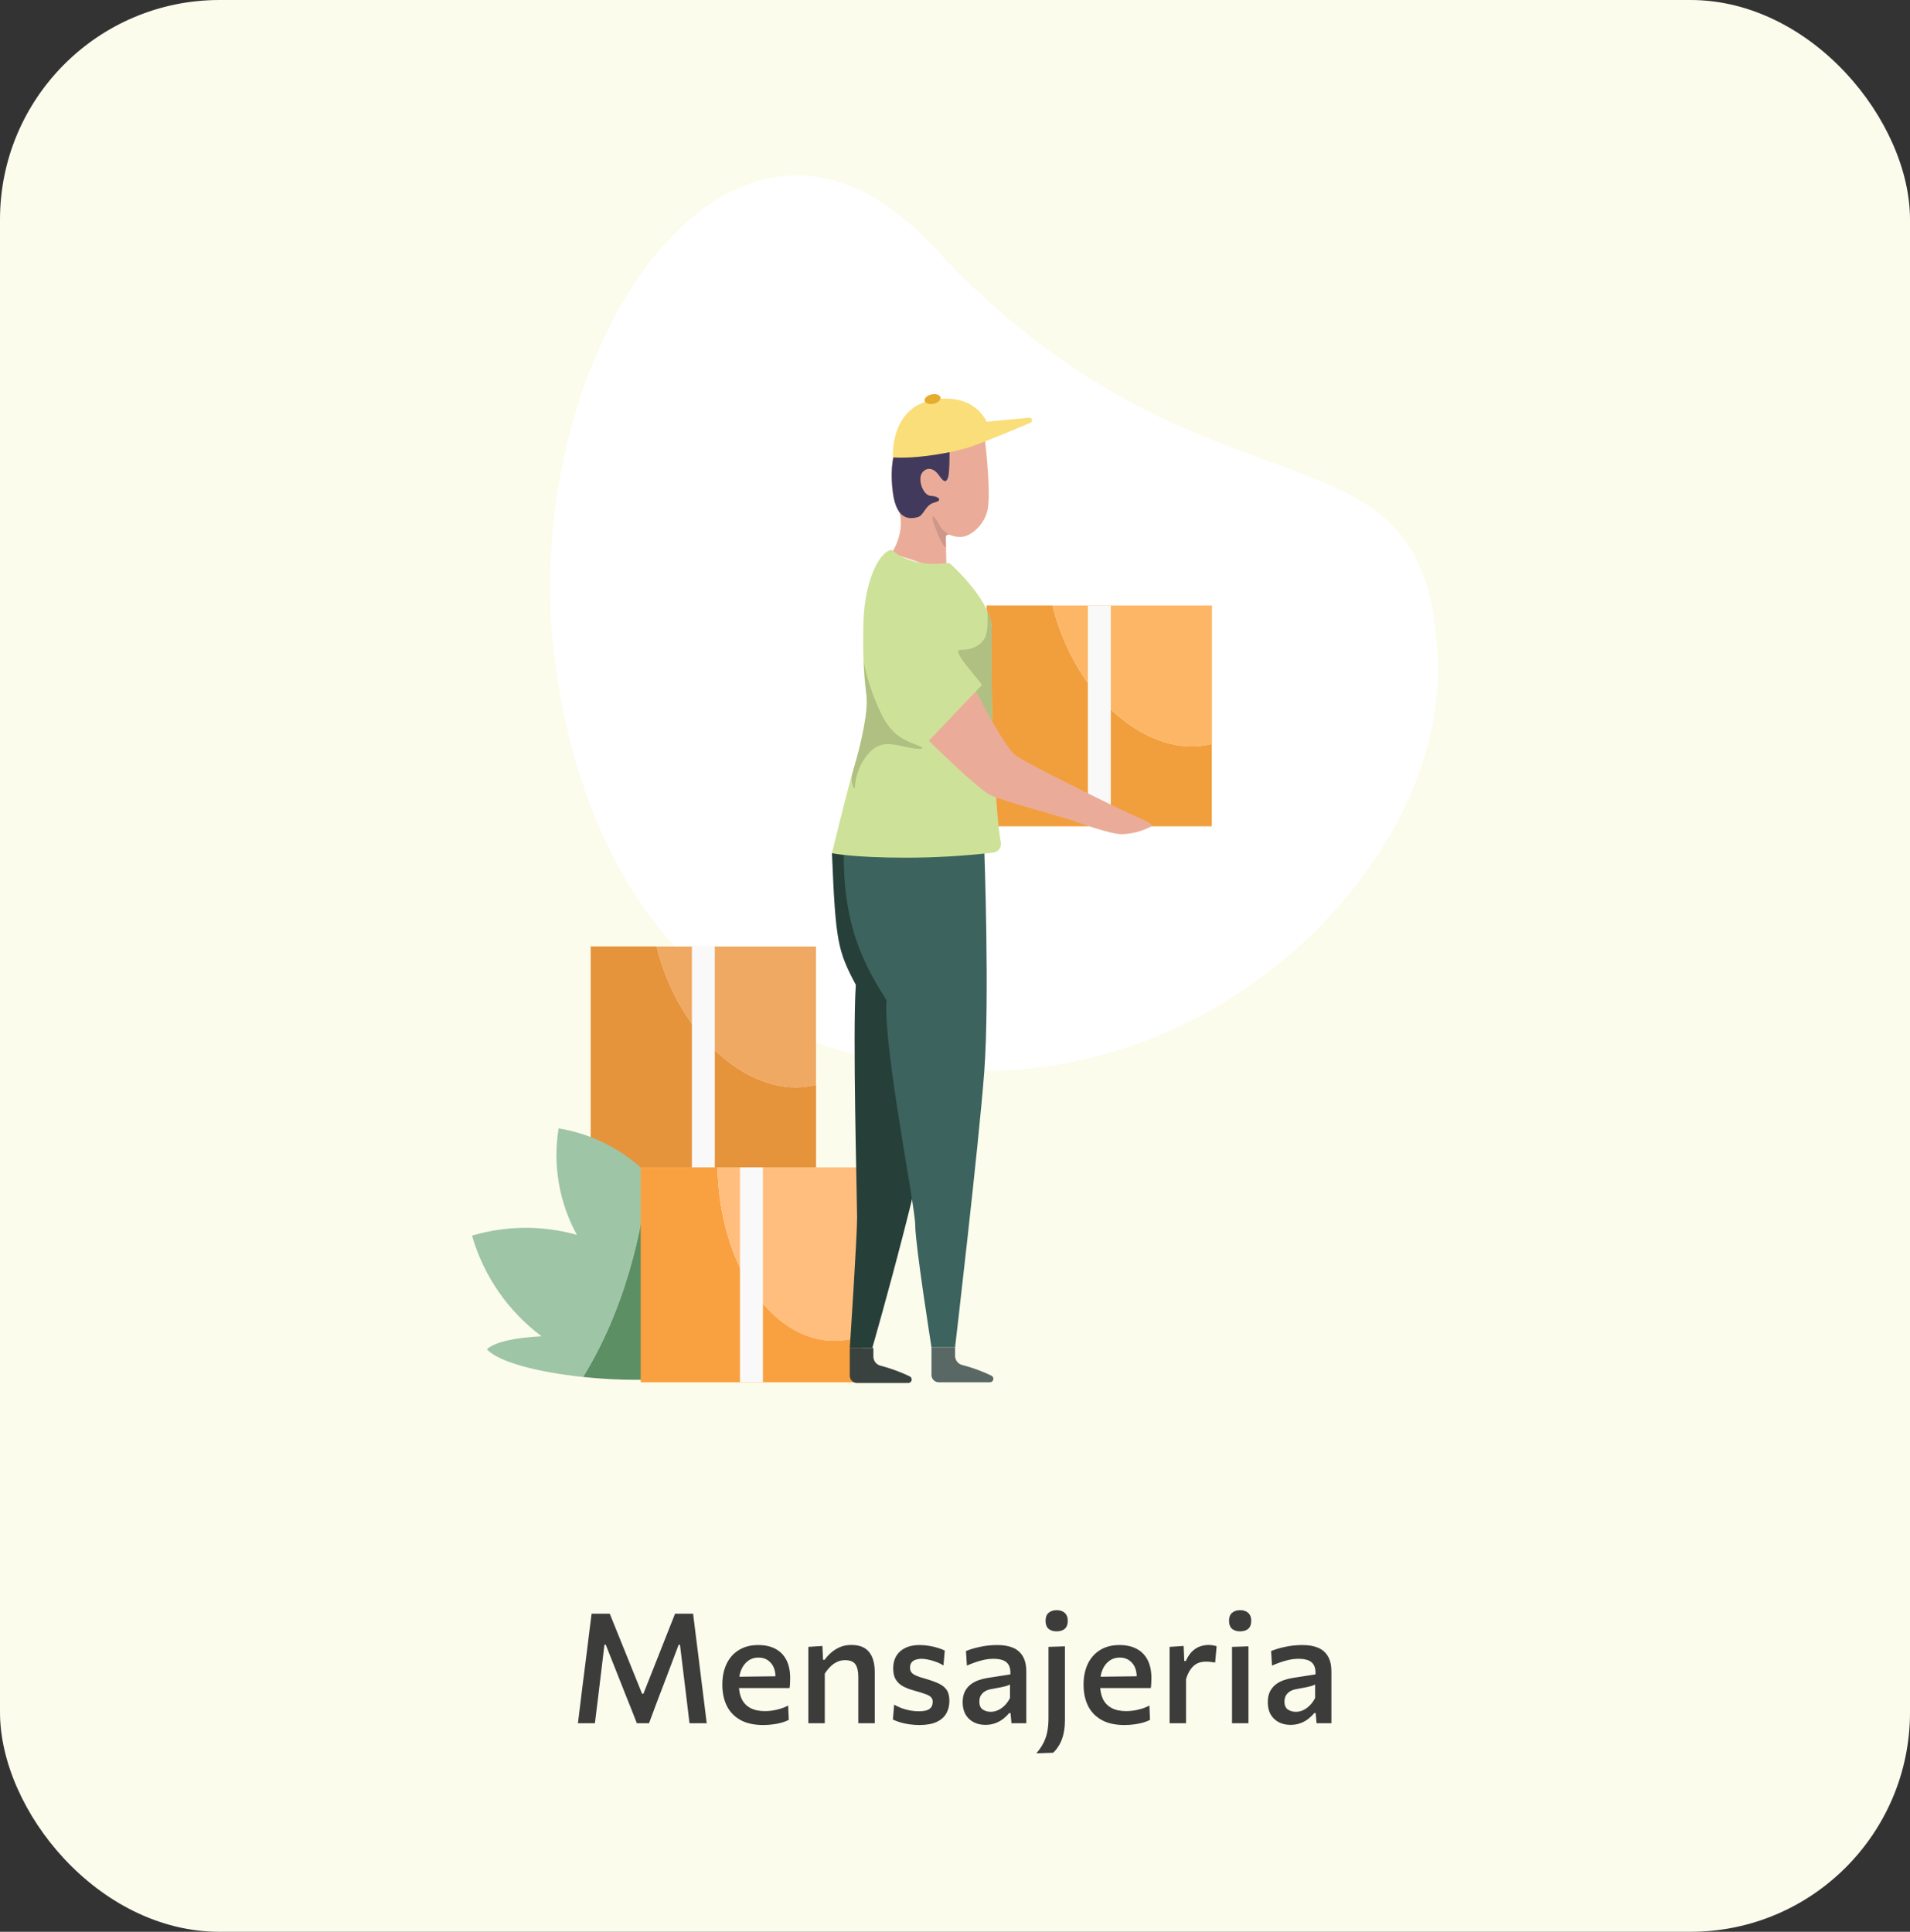 <svg width="174" height="176" viewBox="0 0 174 176" fill="none" xmlns="http://www.w3.org/2000/svg">
<rect x="0" y="0" width="174" height="176" fill="#333333" stroke="none"/>
<rect width="174" height="176" rx="20" fill="#FCFCED"/>
<g clip-path="url(#clip0_496_9789)">
<path d="M130.986 60.304C131.561 77.508 112.888 97.547 89.672 97.547C67.519 97.547 53.974 83.977 50.648 60.898C46.614 32.915 66.445 2.474 84.919 22.387C110.404 49.874 130.182 36.244 130.986 60.304Z" fill="white"/>
<path d="M60.709 89.018C60.346 88.11 60.048 87.177 59.818 86.225H53.81V106.35H74.343V98.829C69.412 100.13 63.482 95.941 60.709 89.018Z" fill="#E5943C"/>
<path d="M59.813 86.228C60.043 87.179 60.341 88.112 60.705 89.021C63.478 95.943 69.412 100.133 74.338 98.834V86.23L59.813 86.228Z" fill="#EFA962"/>
<path d="M65.118 86.228H63.032V106.352H65.118V86.228Z" fill="#F9F9F9"/>
<path d="M96.778 57.953C96.414 57.045 96.116 56.112 95.886 55.16H89.878V75.285H110.395V67.764C105.485 69.066 99.546 64.876 96.778 57.953Z" fill="#F19F3D"/>
<path d="M95.886 55.163C96.116 56.114 96.414 57.048 96.778 57.956C99.551 64.878 105.485 69.068 110.411 67.769V55.163H95.886Z" fill="#FCB666"/>
<path d="M101.191 55.163H99.105V75.287H101.191V55.163Z" fill="#F9F9F9"/>
<path d="M50.889 102.803C50.345 106.132 50.931 109.549 52.553 112.502C49.424 111.627 46.115 111.652 43 112.574C44.058 116.247 46.284 119.468 49.336 121.743C46.986 121.864 45.096 122.241 44.356 122.928C45.463 124.138 49.154 125.036 53.112 125.455C57.553 118.24 58.718 110.279 59.02 106.979C56.81 104.764 53.966 103.303 50.889 102.803Z" fill="#9EC5A6"/>
<path d="M64.638 124.48C64.174 122.887 63.489 121.368 62.602 119.969C62.819 120.015 63.036 120.06 63.258 120.095C63.644 117.727 63.461 115.3 62.726 113.017C61.99 110.735 60.724 108.663 59.032 106.974C58.729 110.274 57.565 118.225 53.123 125.451C57.976 125.963 63.247 125.748 64.629 124.494H64.64L64.638 124.48Z" fill="#5C8F64"/>
<path d="M65.366 106.353H58.367V125.937H78.551V121.687C77.742 121.993 76.885 122.15 76.02 122.153C70.234 122.153 65.527 115.125 65.366 106.353Z" fill="#F9A141"/>
<path d="M65.366 106.353C65.528 115.125 70.234 122.162 76.021 122.162C76.885 122.16 77.742 122.002 78.551 121.696V106.353H65.366Z" fill="#FFBE7D"/>
<path d="M69.502 106.353H67.415V125.935H69.502V106.353Z" fill="#F9F9F9"/>
<path d="M75.79 77.715L85.88 77.552C85.88 77.552 86.227 87.377 85.536 96.86C85.056 103.44 79.466 122.806 79.466 122.806H77.414C77.414 122.806 78.086 112.714 78.082 110.91C78.077 109.106 77.659 93.969 77.966 89.728C76.302 86.591 76.122 85.764 75.79 77.715Z" fill="#273F39"/>
<path d="M85.52 125.937H90.181C90.252 125.937 90.321 125.912 90.377 125.867C90.433 125.823 90.472 125.76 90.488 125.69C90.504 125.62 90.496 125.546 90.466 125.481C90.435 125.416 90.383 125.364 90.319 125.332C89.463 124.922 88.569 124.596 87.65 124.359C87.468 124.312 87.305 124.205 87.189 124.055C87.073 123.905 87.009 123.72 87.008 123.53V122.741H84.857V125.269C84.857 125.357 84.874 125.444 84.907 125.525C84.941 125.606 84.989 125.679 85.051 125.741C85.112 125.803 85.186 125.853 85.266 125.886C85.347 125.92 85.433 125.937 85.52 125.937Z" fill="#596864"/>
<path d="M78.077 126H82.74C82.812 126.001 82.882 125.977 82.938 125.933C82.995 125.888 83.035 125.826 83.051 125.755C83.067 125.685 83.059 125.611 83.028 125.546C82.996 125.48 82.944 125.428 82.879 125.397C82.022 124.988 81.128 124.661 80.21 124.422C80.026 124.376 79.864 124.27 79.747 124.12C79.63 123.971 79.566 123.786 79.565 123.596V122.807H77.414V125.332C77.414 125.509 77.484 125.679 77.608 125.805C77.732 125.93 77.901 126 78.077 126Z" fill="#39423F"/>
<path d="M76.864 77.716L89.672 77.508C89.672 77.508 90.158 90.978 89.672 97.556C89.187 104.134 87.008 122.742 87.008 122.742H84.857C84.857 122.742 83.382 113.431 83.376 111.618C83.369 109.804 80.45 95.364 80.757 91.134C79.017 88.295 76.813 84.836 76.864 77.716Z" fill="#3C635D"/>
<path d="M86.227 52.044L86.16 48.955C86.16 48.912 86.172 48.87 86.192 48.833C86.213 48.795 86.242 48.764 86.278 48.741C86.314 48.718 86.355 48.704 86.397 48.7C86.439 48.697 86.482 48.705 86.52 48.722C86.845 48.867 87.199 48.934 87.553 48.92C88.494 48.869 89.753 47.756 89.991 46.327C90.299 44.495 89.665 39.516 89.665 39.516L81.347 41.683C81.347 41.683 80.912 44.709 81.77 46.287C82.31 47.288 82.116 48.978 81.231 50.391C82.662 50.882 86.227 52.044 86.227 52.044Z" fill="#EAAC98"/>
<path d="M91.17 76.763C91.189 76.868 91.186 76.976 91.161 77.08C91.137 77.184 91.092 77.282 91.029 77.368C90.966 77.453 90.886 77.525 90.794 77.578C90.702 77.632 90.6 77.666 90.495 77.678C87.866 77.983 85.222 78.139 82.576 78.144C77.659 78.144 75.79 77.731 75.79 77.731C75.79 77.731 77.199 71.912 77.814 69.862C78.428 67.811 79.106 64.827 78.928 63.379C78.713 61.641 78.576 59.927 78.657 56.703C78.747 53.131 79.986 50.419 81.123 50.112C81.176 50.101 81.231 50.104 81.282 50.123C81.333 50.141 81.378 50.174 81.412 50.216C81.728 50.57 83.142 51.364 84.901 51.364C85.338 51.381 85.776 51.363 86.211 51.308C86.283 51.291 86.358 51.292 86.43 51.311C86.501 51.33 86.567 51.365 86.622 51.415C87.466 52.174 90.338 55.039 90.338 57.264C90.338 59.799 90.338 61.038 90.338 62.297C90.352 65.658 90.671 73.942 91.17 76.763Z" fill="#CDE298"/>
<path d="M77.874 71.729C77.933 70.654 78.328 69.625 79.001 68.789C80.016 67.562 80.954 67.695 82.237 67.988C83.916 68.375 84.508 68.247 83.588 67.902C81.712 67.204 80.852 66.573 79.805 63.964C79.305 62.788 78.93 61.561 78.687 60.305C78.736 61.468 78.828 62.418 78.944 63.363C79.122 64.811 78.445 67.786 77.83 69.846C77.779 70.016 77.724 70.21 77.663 70.425C77.548 70.825 77.567 71.252 77.717 71.64C77.793 71.847 77.86 71.91 77.874 71.729Z" fill="#B0BF82"/>
<path d="M90.34 57.248C90.321 56.709 90.193 56.18 89.964 55.693C89.964 56.45 90.07 57.635 89.626 58.275C89.229 58.85 88.494 59.241 87.496 59.206C86.498 59.171 89.575 62.306 89.441 62.434L88.905 62.986L90.41 65.998C90.368 64.632 90.343 63.163 90.34 62.274C90.333 61.021 90.34 59.783 90.34 57.248Z" fill="#B0BF82"/>
<path d="M84.614 67.485L88.903 62.983C88.903 62.983 91.376 67.834 92.45 68.763C93.143 69.359 98.867 72.168 101.48 73.446C104.094 74.724 105.36 75.076 104.785 75.341C103.985 75.748 103.106 75.973 102.211 76C101.134 76 98.513 75.031 97.589 74.722C96.665 74.412 91.075 72.885 90.213 72.438C88.954 71.782 84.614 67.485 84.614 67.485Z" fill="#EAAC98"/>
<path d="M86.495 40.51C86.495 40.51 86.546 42.987 86.368 43.504C86.19 44.02 85.954 43.909 85.548 43.322C84.977 42.496 84.344 42.624 84.013 43.064C83.563 43.664 84.087 45.159 84.806 45.179C85.525 45.2 85.885 45.608 85.164 45.773C84.267 45.98 84.191 46.96 83.602 47.116C83.013 47.272 81.68 47.528 81.342 44.886C80.947 41.802 81.754 40.697 81.754 40.697L86.495 40.51Z" fill="#413A5C"/>
<path d="M81.347 41.672C81.347 41.672 81.04 37.181 84.921 36.446C88.804 35.71 89.876 38.42 89.876 38.42L93.728 38.061C93.789 38.046 93.854 38.056 93.908 38.089C93.962 38.122 94 38.175 94.015 38.237C94.031 38.299 94.02 38.364 93.988 38.418C93.955 38.473 93.902 38.512 93.841 38.527C92.212 39.225 89.624 40.291 88.526 40.673C86.881 41.245 83.461 41.825 81.347 41.672Z" fill="#F9DE7A"/>
<path d="M85.042 36.784C85.441 36.699 85.724 36.441 85.675 36.207C85.626 35.973 85.264 35.852 84.865 35.936C84.467 36.02 84.184 36.279 84.232 36.513C84.281 36.747 84.644 36.868 85.042 36.784Z" fill="#E5AC2E"/>
<path d="M85.7 48.033C84.686 46.229 84.861 47.228 85.294 48.315C85.497 48.829 85.844 49.725 86.179 49.874C86.179 49.874 86.162 49.211 86.16 48.943C86.16 48.478 86.694 48.767 86.694 48.767C86.694 48.767 85.973 48.515 85.7 48.033Z" fill="#CE9789"/>
</g>
<path d="M52.649 157C52.714 156.468 52.78 155.938 52.845 155.411C52.91 154.884 52.98 154.312 53.055 153.696L53.475 150.385C53.55 149.774 53.62 149.204 53.685 148.677C53.75 148.145 53.82 147.592 53.895 147.018H55.547C55.818 147.676 56.074 148.311 56.317 148.922C56.564 149.529 56.809 150.135 57.052 150.742L58.494 154.312H58.613L60.027 150.742C60.265 150.135 60.503 149.531 60.741 148.929C60.984 148.327 61.236 147.69 61.497 147.018H63.142C63.212 147.587 63.28 148.138 63.345 148.67C63.41 149.197 63.483 149.769 63.562 150.385L63.975 153.724C64.05 154.326 64.12 154.886 64.185 155.404C64.25 155.922 64.316 156.454 64.381 157H62.813C62.715 156.183 62.622 155.406 62.533 154.669C62.444 153.932 62.36 153.243 62.281 152.604L61.945 149.846H61.826L60.706 152.814C60.431 153.537 60.155 154.258 59.88 154.977C59.609 155.696 59.357 156.37 59.124 157H58.018C57.864 156.599 57.694 156.165 57.507 155.698C57.32 155.231 57.129 154.753 56.933 154.263C56.742 153.773 56.553 153.295 56.366 152.828L55.183 149.846H55.064L54.735 152.59C54.656 153.234 54.572 153.927 54.483 154.669C54.394 155.406 54.299 156.183 54.196 157H52.649ZM69.527 157.161C68.673 157.161 67.97 157.002 67.42 156.685C66.869 156.368 66.461 155.934 66.195 155.383C65.933 154.832 65.803 154.2 65.803 153.486C65.803 152.781 65.929 152.156 66.181 151.61C66.437 151.064 66.811 150.639 67.301 150.336C67.791 150.028 68.383 149.874 69.079 149.874C69.681 149.874 70.199 149.988 70.633 150.217C71.067 150.441 71.4 150.777 71.634 151.225C71.867 151.673 71.984 152.228 71.984 152.891C71.984 153.068 71.979 153.229 71.97 153.374C71.965 153.514 71.951 153.654 71.928 153.794L70.619 153.22C70.628 153.15 70.635 153.082 70.64 153.017C70.644 152.947 70.647 152.882 70.647 152.821C70.647 152.247 70.502 151.804 70.213 151.491C69.928 151.174 69.555 151.015 69.093 151.015C68.733 151.015 68.421 151.113 68.155 151.309C67.889 151.505 67.681 151.773 67.532 152.114C67.387 152.455 67.315 152.847 67.315 153.29V153.514C67.315 154.009 67.399 154.433 67.567 154.788C67.739 155.143 68.001 155.416 68.351 155.607C68.705 155.798 69.151 155.894 69.688 155.894C69.893 155.894 70.117 155.878 70.36 155.845C70.607 155.808 70.854 155.752 71.102 155.677C71.349 155.602 71.582 155.507 71.802 155.39L71.858 156.692C71.68 156.785 71.473 156.867 71.235 156.937C70.997 157.007 70.733 157.061 70.444 157.098C70.159 157.14 69.853 157.161 69.527 157.161ZM66.405 153.794V152.772L71.032 152.716L71.928 153.087V153.794H66.405ZM73.641 157C73.641 156.491 73.641 155.999 73.641 155.523C73.641 155.047 73.641 154.522 73.641 153.948V153.248C73.641 152.73 73.641 152.203 73.641 151.666C73.641 151.125 73.641 150.583 73.641 150.042L74.921 149.958L74.978 151.218H75.124C75.274 151.003 75.463 150.793 75.692 150.588C75.925 150.378 76.195 150.205 76.504 150.07C76.811 149.935 77.164 149.867 77.561 149.867C78.284 149.867 78.818 150.077 79.163 150.497C79.513 150.917 79.689 151.533 79.689 152.345C79.689 152.648 79.689 152.924 79.689 153.171C79.689 153.414 79.689 153.673 79.689 153.948C79.689 154.508 79.689 155.031 79.689 155.516C79.689 155.997 79.689 156.491 79.689 157H78.191C78.191 156.491 78.191 155.999 78.191 155.523C78.191 155.042 78.191 154.543 78.191 154.025V152.779C78.191 152.275 78.104 151.895 77.931 151.638C77.759 151.381 77.442 151.253 76.98 151.253C76.709 151.253 76.462 151.309 76.237 151.421C76.013 151.528 75.811 151.675 75.629 151.862C75.447 152.044 75.283 152.247 75.138 152.471V154.025C75.138 154.562 75.138 155.066 75.138 155.537C75.138 156.004 75.138 156.491 75.138 157H73.641ZM83.758 157.161C83.455 157.161 83.154 157.14 82.855 157.098C82.561 157.056 82.284 156.998 82.022 156.923C81.766 156.844 81.539 156.757 81.343 156.664L81.455 155.306C81.665 155.427 81.894 155.535 82.141 155.628C82.389 155.717 82.645 155.787 82.911 155.838C83.182 155.885 83.453 155.908 83.723 155.908C83.947 155.908 84.153 155.887 84.339 155.845C84.531 155.798 84.682 155.712 84.794 155.586C84.911 155.46 84.969 155.273 84.969 155.026C84.969 154.863 84.916 154.727 84.808 154.62C84.701 154.513 84.526 154.417 84.283 154.333C84.041 154.244 83.709 154.142 83.289 154.025C82.902 153.922 82.564 153.794 82.274 153.64C81.99 153.486 81.768 153.281 81.609 153.024C81.451 152.767 81.371 152.429 81.371 152.009C81.371 151.332 81.588 150.807 82.022 150.434C82.456 150.061 83.037 149.874 83.765 149.874C84.073 149.874 84.372 149.9 84.661 149.951C84.951 149.998 85.214 150.061 85.452 150.14C85.695 150.215 85.9 150.294 86.068 150.378L85.949 151.736C85.735 151.601 85.501 151.489 85.249 151.4C85.002 151.307 84.764 151.239 84.535 151.197C84.307 151.15 84.113 151.127 83.954 151.127C83.772 151.127 83.6 151.153 83.436 151.204C83.278 151.251 83.149 151.335 83.051 151.456C82.953 151.573 82.904 151.731 82.904 151.932C82.904 152.091 82.942 152.226 83.016 152.338C83.091 152.45 83.226 152.553 83.422 152.646C83.623 152.739 83.912 152.837 84.29 152.94C84.762 153.075 85.161 153.218 85.487 153.367C85.819 153.516 86.068 153.712 86.236 153.955C86.404 154.198 86.488 154.534 86.488 154.963C86.488 155.392 86.395 155.773 86.208 156.104C86.022 156.435 85.728 156.694 85.326 156.881C84.925 157.068 84.402 157.161 83.758 157.161ZM89.771 157.147C89.374 157.147 89.02 157.068 88.707 156.909C88.394 156.746 88.147 156.512 87.965 156.209C87.788 155.901 87.699 155.528 87.699 155.089C87.699 154.702 87.764 154.377 87.895 154.116C88.03 153.85 88.208 153.633 88.427 153.465C88.646 153.297 88.891 153.166 89.162 153.073C89.433 152.98 89.706 152.912 89.981 152.87L92.046 152.548C92.065 152.161 92.006 151.864 91.871 151.659C91.74 151.454 91.554 151.314 91.311 151.239C91.073 151.164 90.802 151.127 90.499 151.127C90.34 151.127 90.168 151.139 89.981 151.162C89.799 151.185 89.605 151.225 89.4 151.281C89.199 151.332 88.987 151.398 88.763 151.477C88.544 151.552 88.317 151.643 88.084 151.75L88 150.42C88.173 150.35 88.366 150.282 88.581 150.217C88.796 150.152 89.027 150.093 89.274 150.042C89.526 149.986 89.785 149.944 90.051 149.916C90.317 149.888 90.588 149.874 90.863 149.874C91.414 149.874 91.885 149.956 92.277 150.119C92.669 150.282 92.97 150.544 93.18 150.903C93.39 151.258 93.495 151.72 93.495 152.289C93.495 152.513 93.495 152.791 93.495 153.122C93.495 153.453 93.495 153.761 93.495 154.046V154.886C93.495 155.217 93.495 155.553 93.495 155.894C93.495 156.235 93.495 156.603 93.495 157H92.144L92.06 156.076H91.927C91.792 156.249 91.621 156.417 91.416 156.58C91.215 156.743 90.975 156.879 90.695 156.986C90.42 157.093 90.112 157.147 89.771 157.147ZM90.261 155.957C90.485 155.957 90.704 155.908 90.919 155.81C91.138 155.707 91.341 155.563 91.528 155.376C91.715 155.189 91.876 154.963 92.011 154.697V153.465C91.941 153.507 91.85 153.547 91.738 153.584C91.631 153.621 91.467 153.663 91.248 153.71C91.029 153.757 90.721 153.815 90.324 153.885C90.095 153.922 89.899 153.99 89.736 154.088C89.573 154.186 89.444 154.314 89.351 154.473C89.262 154.627 89.218 154.811 89.218 155.026C89.218 155.367 89.321 155.607 89.526 155.747C89.736 155.887 89.981 155.957 90.261 155.957ZM94.41 159.737C94.671 159.438 94.884 159.13 95.047 158.813C95.21 158.5 95.329 158.157 95.404 157.784C95.479 157.415 95.516 157 95.516 156.538V153.948V153.248C95.516 152.819 95.516 152.424 95.516 152.065C95.516 151.706 95.516 151.363 95.516 151.036C95.516 150.709 95.516 150.378 95.516 150.042L97.014 149.993C97.014 150.334 97.014 150.67 97.014 151.001C97.014 151.332 97.014 151.68 97.014 152.044C97.014 152.408 97.014 152.809 97.014 153.248C97.014 153.761 97.014 154.219 97.014 154.62C97.014 155.017 97.014 155.383 97.014 155.719C97.014 156.055 97.014 156.389 97.014 156.72C97.014 157.07 96.989 157.392 96.937 157.686C96.891 157.98 96.82 158.248 96.727 158.491C96.634 158.738 96.519 158.96 96.384 159.156C96.254 159.357 96.104 159.534 95.936 159.688L94.41 159.737ZM96.251 148.628C95.953 148.628 95.71 148.551 95.523 148.397C95.341 148.238 95.25 147.991 95.25 147.655C95.25 147.342 95.341 147.104 95.523 146.941C95.71 146.778 95.957 146.696 96.265 146.696C96.578 146.696 96.823 146.78 97 146.948C97.182 147.116 97.273 147.352 97.273 147.655C97.273 147.991 97.182 148.238 97 148.397C96.818 148.551 96.569 148.628 96.251 148.628ZM102.435 157.161C101.581 157.161 100.879 157.002 100.328 156.685C99.777 156.368 99.369 155.934 99.103 155.383C98.842 154.832 98.711 154.2 98.711 153.486C98.711 152.781 98.837 152.156 99.089 151.61C99.346 151.064 99.719 150.639 100.209 150.336C100.699 150.028 101.292 149.874 101.987 149.874C102.589 149.874 103.107 149.988 103.541 150.217C103.975 150.441 104.309 150.777 104.542 151.225C104.775 151.673 104.892 152.228 104.892 152.891C104.892 153.068 104.887 153.229 104.878 153.374C104.873 153.514 104.859 153.654 104.836 153.794L103.527 153.22C103.536 153.15 103.543 153.082 103.548 153.017C103.553 152.947 103.555 152.882 103.555 152.821C103.555 152.247 103.41 151.804 103.121 151.491C102.836 151.174 102.463 151.015 102.001 151.015C101.642 151.015 101.329 151.113 101.063 151.309C100.797 151.505 100.589 151.773 100.44 152.114C100.295 152.455 100.223 152.847 100.223 153.29V153.514C100.223 154.009 100.307 154.433 100.475 154.788C100.648 155.143 100.909 155.416 101.259 155.607C101.614 155.798 102.059 155.894 102.596 155.894C102.801 155.894 103.025 155.878 103.268 155.845C103.515 155.808 103.763 155.752 104.01 155.677C104.257 155.602 104.491 155.507 104.71 155.39L104.766 156.692C104.589 156.785 104.381 156.867 104.143 156.937C103.905 157.007 103.641 157.061 103.352 157.098C103.067 157.14 102.762 157.161 102.435 157.161ZM99.313 153.794V152.772L103.94 152.716L104.836 153.087V153.794H99.313ZM106.549 157C106.549 156.491 106.549 155.999 106.549 155.523C106.549 155.047 106.549 154.522 106.549 153.948V153.248C106.549 152.73 106.549 152.203 106.549 151.666C106.549 151.125 106.549 150.583 106.549 150.042L107.83 149.958L107.886 151.33H108.026C108.212 150.919 108.425 150.609 108.663 150.399C108.901 150.189 109.143 150.049 109.391 149.979C109.638 149.904 109.869 149.867 110.084 149.867C110.205 149.867 110.331 149.876 110.462 149.895C110.592 149.914 110.716 149.944 110.833 149.986L110.7 151.47C110.536 151.442 110.389 151.421 110.259 151.407C110.128 151.393 109.979 151.386 109.811 151.386C109.68 151.386 109.535 151.405 109.377 151.442C109.218 151.475 109.057 151.545 108.894 151.652C108.735 151.759 108.581 151.92 108.432 152.135C108.287 152.345 108.159 152.623 108.047 152.968V154.025C108.047 154.562 108.047 155.066 108.047 155.537C108.047 156.004 108.047 156.491 108.047 157H106.549ZM112.237 157C112.237 156.491 112.237 155.999 112.237 155.523C112.237 155.047 112.237 154.522 112.237 153.948V153.248C112.237 152.819 112.237 152.424 112.237 152.065C112.237 151.706 112.237 151.363 112.237 151.036C112.237 150.709 112.237 150.378 112.237 150.042L113.735 149.993C113.735 150.334 113.735 150.67 113.735 151.001C113.735 151.332 113.735 151.68 113.735 152.044C113.735 152.408 113.735 152.809 113.735 153.248V153.948C113.735 154.522 113.735 155.047 113.735 155.523C113.735 155.999 113.735 156.491 113.735 157H112.237ZM112.965 148.628C112.666 148.628 112.424 148.551 112.237 148.397C112.055 148.238 111.964 147.991 111.964 147.655C111.964 147.342 112.055 147.104 112.237 146.941C112.424 146.778 112.671 146.696 112.979 146.696C113.292 146.696 113.537 146.78 113.714 146.948C113.896 147.116 113.987 147.352 113.987 147.655C113.987 147.991 113.896 148.238 113.714 148.397C113.532 148.551 113.282 148.628 112.965 148.628ZM117.566 157.147C117.169 157.147 116.815 157.068 116.502 156.909C116.189 156.746 115.942 156.512 115.76 156.209C115.583 155.901 115.494 155.528 115.494 155.089C115.494 154.702 115.559 154.377 115.69 154.116C115.825 153.85 116.003 153.633 116.222 153.465C116.441 153.297 116.686 153.166 116.957 153.073C117.228 152.98 117.501 152.912 117.776 152.87L119.841 152.548C119.86 152.161 119.801 151.864 119.666 151.659C119.535 151.454 119.349 151.314 119.106 151.239C118.868 151.164 118.597 151.127 118.294 151.127C118.135 151.127 117.963 151.139 117.776 151.162C117.594 151.185 117.4 151.225 117.195 151.281C116.994 151.332 116.782 151.398 116.558 151.477C116.339 151.552 116.112 151.643 115.879 151.75L115.795 150.42C115.968 150.35 116.161 150.282 116.376 150.217C116.591 150.152 116.822 150.093 117.069 150.042C117.321 149.986 117.58 149.944 117.846 149.916C118.112 149.888 118.383 149.874 118.658 149.874C119.209 149.874 119.68 149.956 120.072 150.119C120.464 150.282 120.765 150.544 120.975 150.903C121.185 151.258 121.29 151.72 121.29 152.289C121.29 152.513 121.29 152.791 121.29 153.122C121.29 153.453 121.29 153.761 121.29 154.046V154.886C121.29 155.217 121.29 155.553 121.29 155.894C121.29 156.235 121.29 156.603 121.29 157H119.939L119.855 156.076H119.722C119.587 156.249 119.416 156.417 119.211 156.58C119.01 156.743 118.77 156.879 118.49 156.986C118.215 157.093 117.907 157.147 117.566 157.147ZM118.056 155.957C118.28 155.957 118.499 155.908 118.714 155.81C118.933 155.707 119.136 155.563 119.323 155.376C119.51 155.189 119.671 154.963 119.806 154.697V153.465C119.736 153.507 119.645 153.547 119.533 153.584C119.426 153.621 119.262 153.663 119.043 153.71C118.824 153.757 118.516 153.815 118.119 153.885C117.89 153.922 117.694 153.99 117.531 154.088C117.368 154.186 117.239 154.314 117.146 154.473C117.057 154.627 117.013 154.811 117.013 155.026C117.013 155.367 117.116 155.607 117.321 155.747C117.531 155.887 117.776 155.957 118.056 155.957Z" fill="#3C3C3B"/>
<defs>
<clipPath id="clip0_496_9789">
<rect width="88" height="110" fill="white" transform="translate(43 16)"/>
</clipPath>
</defs>
</svg>
